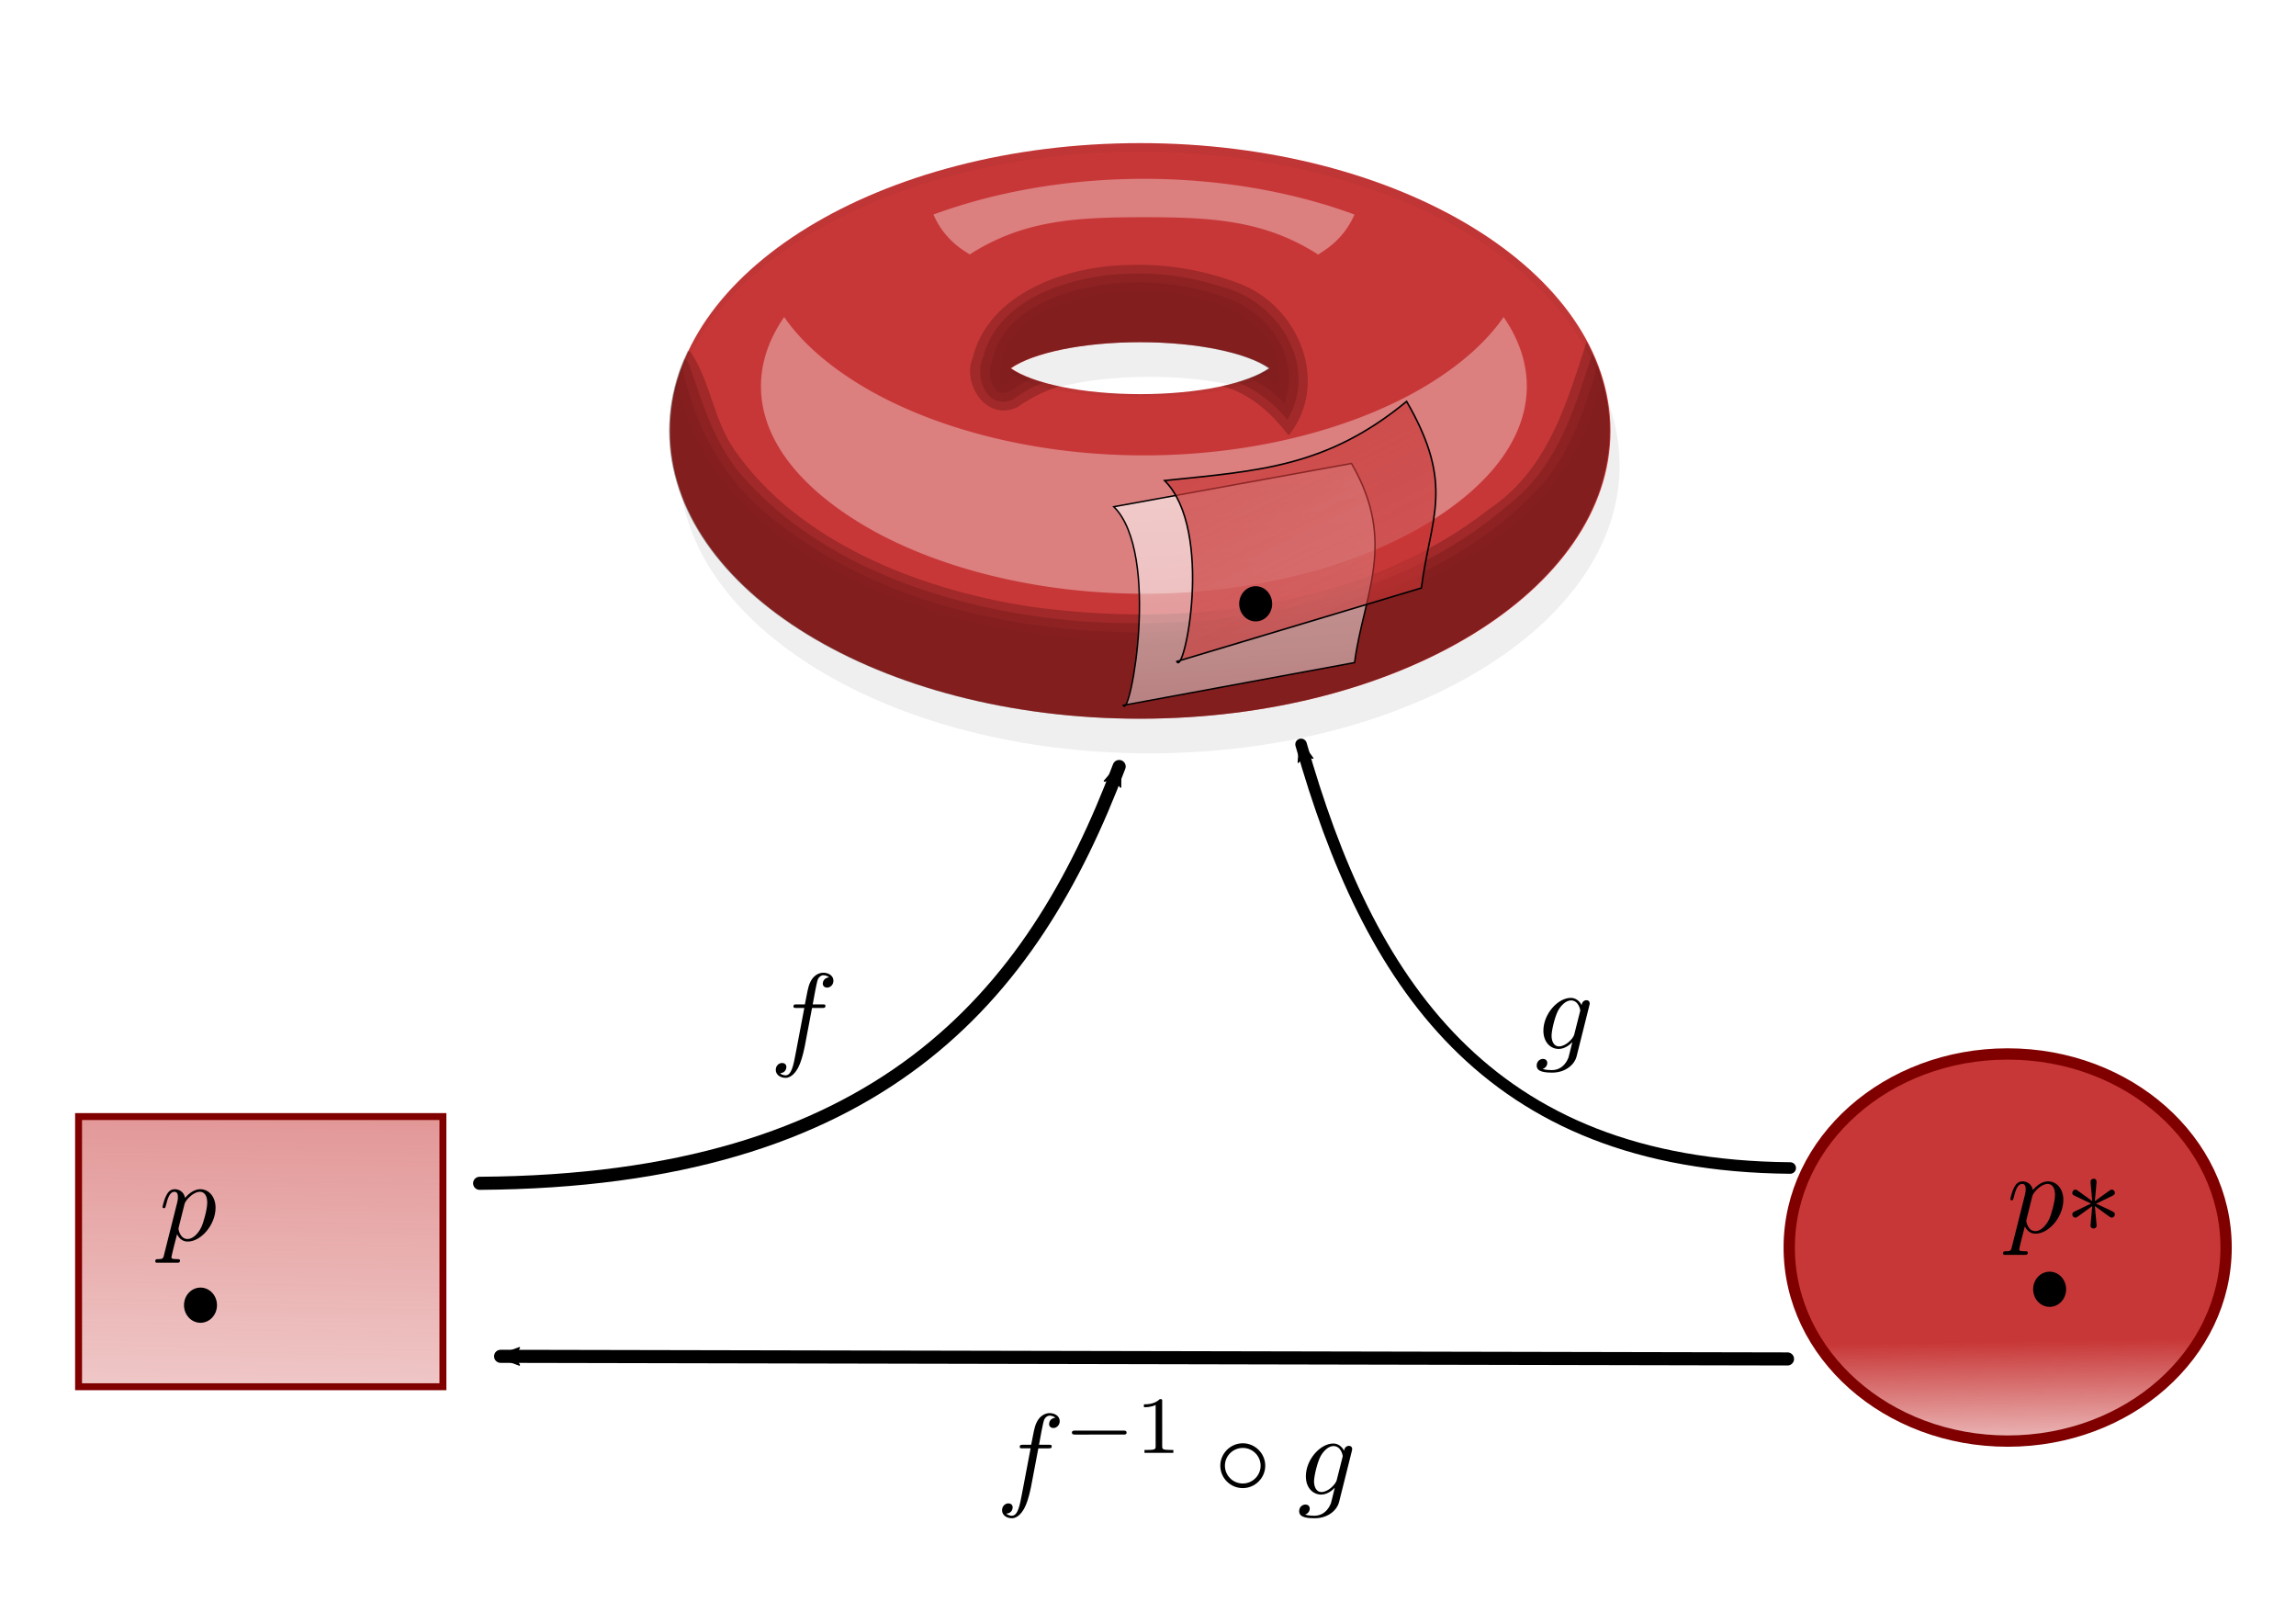 <?xml version="1.0" encoding="UTF-8" standalone="no"?>
<!-- Created with Inkscape (http://www.inkscape.org/) -->

<svg
   xmlns:dc="http://purl.org/dc/elements/1.1/"
   xmlns:cc="http://creativecommons.org/ns#"
   xmlns:rdf="http://www.w3.org/1999/02/22-rdf-syntax-ns#"
   xmlns:svg="http://www.w3.org/2000/svg"
   xmlns="http://www.w3.org/2000/svg"
   xmlns:xlink="http://www.w3.org/1999/xlink"
   xmlns:sodipodi="http://sodipodi.sourceforge.net/DTD/sodipodi-0.dtd"
   xmlns:inkscape="http://www.inkscape.org/namespaces/inkscape"
   width="297mm"
   height="210mm"
   viewBox="0 0 1052.362 744.094"
   id="svg2"
   version="1.1"
   inkscape:version="0.91 r13725"
   sodipodi:docname="toro-5.svg"
   inkscape:export-filename="/home/joaquin/Documents/seminarioCalculus/gfx/toro-5.png"
   inkscape:export-xdpi="90"
   inkscape:export-ydpi="90">
  <sodipodi:namedview
     id="base"
     pagecolor="#ffffff"
     bordercolor="#666666"
     borderopacity="1.0"
     inkscape:pageopacity="0.0"
     inkscape:pageshadow="2"
     inkscape:zoom="0.83242346"
     inkscape:cx="370.18953"
     inkscape:cy="291.35343"
     inkscape:document-units="px"
     inkscape:current-layer="layer1"
     showgrid="false"
     inkscape:window-width="1855"
     inkscape:window-height="1056"
     inkscape:window-x="65"
     inkscape:window-y="24"
     inkscape:window-maximized="1" />
  <defs
     id="defs4">
    <marker
       inkscape:isstock="true"
       style="overflow:visible;"
       id="marker20419"
       refX="0.0"
       refY="0.0"
       orient="auto"
       inkscape:stockid="Arrow2Mend">
      <path
         transform="scale(0.6) rotate(180) translate(0,0)"
         d="M 8.719,4.034 L -2.207,0.016 L 8.719,-4.002 C 6.973,-1.63 6.983,1.616 8.719,4.034 z "
         style="fill-rule:evenodd;stroke-width:0.625;stroke-linejoin:round;stroke:#000000;stroke-opacity:1;fill:#000000;fill-opacity:1"
         id="path20421" />
    </marker>
    <marker
       inkscape:collect="always"
       inkscape:stockid="Arrow2Mend"
       orient="auto"
       refY="0.0"
       refX="0.0"
       id="marker18072"
       style="overflow:visible;"
       inkscape:isstock="true">
      <path
         id="path17829"
         style="fill-rule:evenodd;stroke-width:0.625;stroke-linejoin:round;stroke:#000000;stroke-opacity:1;fill:#000000;fill-opacity:1"
         d="M 8.719,4.034 L -2.207,0.016 L 8.719,-4.002 C 6.973,-1.63 6.983,1.616 8.719,4.034 z "
         transform="scale(0.6) rotate(180) translate(0,0)" />
    </marker>
    <marker
       inkscape:stockid="Arrow1Lend"
       orient="auto"
       refY="0.0"
       refX="0.0"
       id="Arrow1Lend"
       style="overflow:visible;"
       inkscape:isstock="true">
      <path
         id="path17805"
         d="M 0.0,0.0 L 5.0,-5.0 L -12.5,0.0 L 5.0,5.0 L 0.0,0.0 z "
         style="fill-rule:evenodd;stroke:#000000;stroke-width:1pt;stroke-opacity:1;fill:#000000;fill-opacity:1"
         transform="scale(0.8) rotate(180) translate(12.5,0)" />
    </marker>
    <linearGradient
       inkscape:collect="always"
       id="linearGradient17776">
      <stop
         style="stop-color:#c83737;stop-opacity:1;"
         offset="0"
         id="stop17778" />
      <stop
         style="stop-color:#c83737;stop-opacity:0;"
         offset="1"
         id="stop17780" />
    </linearGradient>
    <linearGradient
       inkscape:collect="always"
       id="linearGradient11766">
      <stop
         style="stop-color:#c83737;stop-opacity:1;"
         offset="0"
         id="stop11768" />
      <stop
         style="stop-color:#c83737;stop-opacity:0;"
         offset="1"
         id="stop11770" />
    </linearGradient>
    <marker
       inkscape:stockid="Arrow2Mend"
       orient="auto"
       refY="0.0"
       refX="0.0"
       id="Arrow2Mend"
       style="overflow:visible;"
       inkscape:isstock="true">
      <path
         id="path4459"
         style="fill-rule:evenodd;stroke-width:0.625;stroke-linejoin:round;stroke:#000000;stroke-opacity:1;fill:#000000;fill-opacity:1"
         d="M 8.719,4.034 L -2.207,0.016 L 8.719,-4.002 C 6.973,-1.63 6.983,1.616 8.719,4.034 z "
         transform="scale(0.6) rotate(180) translate(0,0)" />
    </marker>
    <marker
       inkscape:stockid="Arrow2Lend"
       orient="auto"
       refY="0.0"
       refX="0.0"
       id="Arrow2Lend"
       style="overflow:visible;"
       inkscape:isstock="true">
      <path
         id="path4453"
         style="fill-rule:evenodd;stroke-width:0.625;stroke-linejoin:round;stroke:#000000;stroke-opacity:1;fill:#000000;fill-opacity:1"
         d="M 8.719,4.034 L -2.207,0.016 L 8.719,-4.002 C 6.973,-1.63 6.983,1.616 8.719,4.034 z "
         transform="scale(1.1) rotate(180) translate(1,0)" />
    </marker>
    <linearGradient
       inkscape:collect="always"
       id="linearGradient4418">
      <stop
         style="stop-color:#ffffff;stop-opacity:1;"
         offset="0"
         id="stop4420" />
      <stop
         style="stop-color:#ffffff;stop-opacity:0;"
         offset="1"
         id="stop4422" />
    </linearGradient>
    <linearGradient
       inkscape:collect="always"
       id="linearGradient4384">
      <stop
         style="stop-color:#c83737;stop-opacity:1;"
         offset="0"
         id="stop4386" />
      <stop
         style="stop-color:#c83737;stop-opacity:0;"
         offset="1"
         id="stop4388" />
    </linearGradient>
    <clipPath
       clipPathUnits="userSpaceOnUse"
       id="clipPath5183-0">
      <path
         style="display:inline;opacity:0.539;fill:#4e9a06;fill-opacity:1;stroke:none"
         d="m 817.401,1372.065 c -55.228,0 -100,29.773 -100,66.5 -10e-5,36.727 44.772,66.5 100,66.5 55.228,0 100,-29.773 100,-66.5 -10e-5,-36.727 -44.772,-66.5 -100,-66.5 z m 0.031,46 c 12.303,0 22.84,2.499 27.469,6.031 -4.636,3.527 -15.178,5.969 -27.469,5.969 -12.293,0 -22.866,-2.441 -27.5,-5.969 4.628,-3.533 15.195,-6.031 27.5,-6.031 z"
         id="path5185-0"
         inkscape:connector-curvature="0" />
    </clipPath>
    <filter
       style="color-interpolation-filters:sRGB"
       inkscape:collect="always"
       id="filter4846-9-1-5"
       x="-0.143"
       width="1.286"
       y="-0.243"
       height="1.486">
      <feGaussianBlur
         inkscape:collect="always"
         stdDeviation="9.703"
         id="feGaussianBlur4848-2-5-4" />
    </filter>
    <clipPath
       clipPathUnits="userSpaceOnUse"
       id="clipPath4815-4">
      <path
         style="display:inline;opacity:0.539;fill:#4e9a06;fill-opacity:1;stroke:none"
         d="m 1780.739,1060.176 c -55.228,0 -100,29.773 -100,66.5 -10e-5,36.727 44.772,66.5 100,66.5 55.228,0 100,-29.773 100,-66.5 -10e-5,-36.727 -44.772,-66.5 -100,-66.5 z m 0.031,46 c 12.303,0 22.84,2.499 27.469,6.031 -4.636,3.527 -15.178,5.969 -27.469,5.969 -12.293,0 -22.866,-2.441 -27.5,-5.969 4.628,-3.533 15.195,-6.031 27.5,-6.031 z"
         id="path4817-1"
         inkscape:connector-curvature="0" />
    </clipPath>
    <filter
       style="color-interpolation-filters:sRGB"
       inkscape:collect="always"
       id="filter4784-9-2">
      <feGaussianBlur
         inkscape:collect="always"
         stdDeviation="2.006"
         id="feGaussianBlur4786-7-9" />
    </filter>
    <clipPath
       clipPathUnits="userSpaceOnUse"
       id="clipPath4712-8">
      <path
         style="display:inline;opacity:0.539;fill:#4e9a06;fill-opacity:1;stroke:none"
         d="m 1778.814,721.015 c -55.228,0 -100,29.773 -100,66.5 -10e-5,36.727 44.772,66.5 100,66.5 55.228,0 100,-29.773 100,-66.5 -10e-5,-36.727 -44.772,-66.5 -100,-66.5 z m 0.031,46 c 12.303,0 22.84,2.499 27.469,6.031 -4.636,3.527 -15.178,5.969 -27.469,5.969 -12.293,0 -22.866,-2.441 -27.5,-5.969 4.628,-3.533 15.195,-6.031 27.5,-6.031 z"
         id="path4714-8"
         inkscape:connector-curvature="0" />
    </clipPath>
    <filter
       style="color-interpolation-filters:sRGB"
       inkscape:collect="always"
       id="filter4443-6-0-7">
      <feGaussianBlur
         inkscape:collect="always"
         stdDeviation="3.812"
         id="feGaussianBlur4445-1-6-2" />
    </filter>
    <clipPath
       clipPathUnits="userSpaceOnUse"
       id="clipPath4708-0">
      <path
         style="display:inline;opacity:0.539;fill:#4e9a06;fill-opacity:1;stroke:none"
         d="m 1778.814,721.015 c -55.228,0 -100,29.773 -100,66.5 -10e-5,36.727 44.772,66.5 100,66.5 55.228,0 100,-29.773 100,-66.5 -10e-5,-36.727 -44.772,-66.5 -100,-66.5 z m 0.031,46 c 12.303,0 22.84,2.499 27.469,6.031 -4.636,3.527 -15.178,5.969 -27.469,5.969 -12.293,0 -22.866,-2.441 -27.5,-5.969 4.628,-3.533 15.195,-6.031 27.5,-6.031 z"
         id="path4710-8"
         inkscape:connector-curvature="0" />
    </clipPath>
    <filter
       style="color-interpolation-filters:sRGB"
       inkscape:collect="always"
       id="filter4458-5-3-2"
       x="-0.09"
       width="1.181"
       y="-0.179"
       height="1.358">
      <feGaussianBlur
         inkscape:collect="always"
         stdDeviation="7.828"
         id="feGaussianBlur4460-3-9-1" />
    </filter>
    <clipPath
       clipPathUnits="userSpaceOnUse"
       id="clipPath4704-7">
      <path
         style="display:inline;opacity:0.539;fill:#4e9a06;fill-opacity:1;stroke:none"
         d="m 1778.814,721.015 c -55.228,0 -100,29.773 -100,66.5 -10e-5,36.727 44.772,66.5 100,66.5 55.228,0 100,-29.773 100,-66.5 -10e-5,-36.727 -44.772,-66.5 -100,-66.5 z m 0.031,46 c 12.303,0 22.84,2.499 27.469,6.031 -4.636,3.527 -15.178,5.969 -27.469,5.969 -12.293,0 -22.866,-2.441 -27.5,-5.969 4.628,-3.533 15.195,-6.031 27.5,-6.031 z"
         id="path4706-8"
         inkscape:connector-curvature="0" />
    </clipPath>
    <filter
       style="color-interpolation-filters:sRGB"
       inkscape:collect="always"
       id="filter4479-4-4-7"
       x="-0.136"
       width="1.273"
       y="-0.265"
       height="1.53">
      <feGaussianBlur
         inkscape:collect="always"
         stdDeviation="12.042"
         id="feGaussianBlur4481-5-9-0" />
    </filter>
    <clipPath
       clipPathUnits="userSpaceOnUse"
       id="clipPath4700-9">
      <path
         style="display:inline;opacity:0.539;fill:#4e9a06;fill-opacity:1;stroke:none"
         d="m 1778.814,721.015 c -55.228,0 -100,29.773 -100,66.5 -10e-5,36.727 44.772,66.5 100,66.5 55.228,0 100,-29.773 100,-66.5 -10e-5,-36.727 -44.772,-66.5 -100,-66.5 z m 0.031,46 c 12.303,0 22.84,2.499 27.469,6.031 -4.636,3.527 -15.178,5.969 -27.469,5.969 -12.293,0 -22.866,-2.441 -27.5,-5.969 4.628,-3.533 15.195,-6.031 27.5,-6.031 z"
         id="path4702-4"
         inkscape:connector-curvature="0" />
    </clipPath>
    <filter
       style="color-interpolation-filters:sRGB"
       inkscape:collect="always"
       id="filter4597-0-1"
       x="-0.183"
       width="1.366"
       y="-0.349"
       height="1.699">
      <feGaussianBlur
         inkscape:collect="always"
         stdDeviation="16.456"
         id="feGaussianBlur4599-6-8" />
    </filter>
    <clipPath
       clipPathUnits="userSpaceOnUse"
       id="clipPath4696-6">
      <path
         style="display:inline;opacity:0.539;fill:#4e9a06;fill-opacity:1;stroke:none"
         d="m 1778.814,721.015 c -55.228,0 -100,29.773 -100,66.5 -10e-5,36.727 44.772,66.5 100,66.5 55.228,0 100,-29.773 100,-66.5 -10e-5,-36.727 -44.772,-66.5 -100,-66.5 z m 0.031,46 c 12.303,0 22.84,2.499 27.469,6.031 -4.636,3.527 -15.178,5.969 -27.469,5.969 -12.293,0 -22.866,-2.441 -27.5,-5.969 4.628,-3.533 15.195,-6.031 27.5,-6.031 z"
         id="path4698-7"
         inkscape:connector-curvature="0" />
    </clipPath>
    <filter
       style="color-interpolation-filters:sRGB"
       inkscape:collect="always"
       id="filter4609-7-9">
      <feGaussianBlur
         inkscape:collect="always"
         stdDeviation="0.742"
         id="feGaussianBlur4611-5-7" />
    </filter>
    <filter
       style="color-interpolation-filters:sRGB"
       inkscape:collect="always"
       id="filter4881-9">
      <feGaussianBlur
         inkscape:collect="always"
         stdDeviation="2.498"
         id="feGaussianBlur4883-0" />
    </filter>
    <linearGradient
       inkscape:collect="always"
       xlink:href="#linearGradient4384"
       id="linearGradient4390"
       x1="144.452"
       y1="433.139"
       x2="135.36"
       y2="958.418"
       gradientUnits="userSpaceOnUse"
       gradientTransform="translate(-8.111,133.842)" />
    <linearGradient
       gradientTransform="translate(-217.437,-145.656)"
       inkscape:collect="always"
       xlink:href="#linearGradient4418"
       id="linearGradient4424"
       x1="773.777"
       y1="393.743"
       x2="811.152"
       y2="1077.616"
       gradientUnits="userSpaceOnUse" />
    <linearGradient
       inkscape:collect="always"
       xlink:href="#linearGradient11766"
       id="linearGradient11772"
       x1="473.317"
       y1="323.166"
       x2="806.08"
       y2="1005.511"
       gradientUnits="userSpaceOnUse" />
    <marker
       inkscape:stockid="Arrow2Mend"
       orient="auto"
       refY="0"
       refX="0"
       id="Arrow2Mend-2"
       style="overflow:visible"
       inkscape:isstock="true">
      <path
         inkscape:connector-curvature="0"
         id="path4459-7"
         style="fill:#000000;fill-opacity:1;fill-rule:evenodd;stroke:#000000;stroke-width:0.625;stroke-linejoin:round;stroke-opacity:1"
         d="M 8.719,4.034 -2.207,0.016 8.719,-4.002 c -1.745,2.372 -1.735,5.617 -6e-7,8.035 z"
         transform="scale(-0.6,-0.6)" />
    </marker>
    <linearGradient
       inkscape:collect="always"
       xlink:href="#linearGradient17776"
       id="linearGradient17782"
       x1="879.36"
       y1="915.413"
       x2="880.561"
       y2="997.102"
       gradientUnits="userSpaceOnUse"
       gradientTransform="matrix(0.864,0,0,0.864,139.492,132.45)" />
    <marker
       inkscape:stockid="Arrow2Mend"
       orient="auto"
       refY="0"
       refX="0"
       id="marker18072-9"
       style="overflow:visible"
       inkscape:isstock="true">
      <path
         inkscape:connector-curvature="0"
         id="path17829-3"
         style="fill:#000000;fill-opacity:1;fill-rule:evenodd;stroke:#000000;stroke-width:0.625;stroke-linejoin:round;stroke-opacity:1"
         d="M 8.719,4.034 -2.207,0.016 8.719,-4.002 c -1.745,2.372 -1.735,5.617 -6e-7,8.035 z"
         transform="scale(-0.6,-0.6)" />
    </marker>
  </defs>
  <g
     inkscape:label="Layer 1"
     inkscape:groupmode="layer"
     id="layer1"
     transform="translate(0,-308.268)">
    <ellipse
       style="fill:url(#linearGradient17782);fill-opacity:1;stroke:#800000;stroke-width:5.182;stroke-linecap:round;stroke-miterlimit:4;stroke-dasharray:none;stroke-dashoffset:0;stroke-opacity:1"
       id="path11801"
       cx="920.205"
       cy="879.974"
       rx="100.118"
       ry="88.706" />
    <g
       id="g4353"
       transform="matrix(0.821,0,0,1.06,215.103,-246.971)">
      <path
         transform="matrix(2.625,0,0,1.871,-956.752,-427.415)"
         inkscape:connector-curvature="0"
         id="path3825-9-4-4-38-2"
         d="m 509.117,549.476 c -55.228,0 -100,29.773 -100,66.5 -10e-5,36.727 44.772,66.5 100,66.5 55.228,0 100,-29.773 100,-66.5 -1e-4,-36.727 -44.772,-66.5 -100,-66.5 z m 0.031,46 c 12.303,0 22.84,2.499 27.469,6.031 -4.636,3.527 -15.178,5.969 -27.469,5.969 -12.293,0 -22.866,-2.441 -27.5,-5.969 4.628,-3.533 15.195,-6.031 27.5,-6.031 z"
         style="display:inline;opacity:0.25;fill:#000000;fill-opacity:1;stroke:none;filter:url(#filter4881-9)" />
      <g
         id="g4342">
        <path
           style="display:inline;fill:#c83737;fill-opacity:1;stroke:none"
           d="m 374.567,585.684 c -144.99,0 -262.527,55.705 -262.527,124.421 -2.7e-4,68.716 117.537,124.421 262.527,124.421 144.989,0 262.527,-55.705 262.527,-124.421 -2.7e-4,-68.716 -117.538,-124.421 -262.527,-124.421 z m 0.081,86.066 c 32.299,0 59.961,4.675 72.113,11.284 -12.17,6.598 -39.846,11.168 -72.113,11.168 -32.273,0 -60.028,-4.567 -72.195,-11.168 12.148,-6.611 39.891,-11.284 72.195,-11.284 z"
           id="path3825-9-4-4-1"
           inkscape:connector-curvature="0" />
        <g
           transform="matrix(2.625,0,0,1.871,-4295.3,-763.332)"
           style="display:inline;fill:#2b0000"
           id="g4716-5">
          <path
             clip-path="url(#clipPath4712-8)"
             inkscape:connector-curvature="0"
             id="path4009-6-0-2-2-3-0-6-9-9-8-8-8"
             d="m 1775.894,755.231 c -10.125,0.72 -23.059,4.395 -26.281,15.312 -0.334,2.5 -1.485,9.272 2.075,4.768 10.313,-7.03 23.8,-6.569 35.8,-5.861 7.359,0.855 15.332,2.264 20.813,7.719 1.901,-9.53 -6.122,-17.138 -14.563,-19.594 -5.667,-1.982 -11.803,-2.678 -17.844,-2.344 z m 100.25,23.906 c -4.927,25.213 -28.622,41.387 -51.5,49.406 -37.854,12.639 -82.305,9.831 -116.156,-12.125 -13.7,-9.044 -24.635,-22.816 -27.687,-39.191 -1.456,-8.144 -3.284,1.694 -3.688,5.066 -2.869,23.351 13.411,44.301 32.504,55.561 34.842,20.884 79.502,23.234 117.558,10.001 23.4,-8.42 46.893,-25.088 52.625,-50.656 1.605,-7.943 1.556,-16.483 -1.688,-24.031 -0.656,1.99 -1.312,3.979 -1.969,5.969 z"
             style="display:inline;opacity:0.2;fill:#2b0000;fill-opacity:1;stroke:none;filter:url(#filter4443-6-0-7)" />
          <path
             clip-path="url(#clipPath4708-0)"
             inkscape:connector-curvature="0"
             id="path4009-6-0-2-2-3-0-6-9-6-9-4-0"
             d="m 1775.769,753.231 c -11.358,0.618 -25.939,5.522 -28.312,18.188 -1.234,2.901 0.022,9.477 4.25,6.719 10.707,-8.871 26.312,-7.361 39.299,-6.211 7.051,0.814 13.948,3.686 18.607,9.242 3.848,-10.299 -3.11,-21.199 -12.844,-24.656 -6.669,-2.597 -13.84,-3.715 -21,-3.281 z m 100.438,19.312 c -2.964,10.681 -6.086,21.67 -14.031,29.875 -20.025,22.073 -51.139,30.596 -80.156,31.594 -29.959,0.544 -61.505,-7.471 -83.603,-28.436 -9.049,-8.614 -14.172,-20.181 -16.616,-32.001 -2.481,-3.945 -6.12,0.974 -5.875,3.969 -5.327,22.658 8.355,45.05 26.309,57.869 40.089,27.572 95.457,29.565 138.91,8.599 21.1,-10.315 40.369,-29.645 41.625,-54.281 0.646,-7.828 -1.61,-15.411 -4.812,-22.469 -0.583,1.76 -1.167,3.521 -1.75,5.281 z"
             style="display:inline;opacity:0.3;fill:#2b0000;fill-opacity:1;stroke:none;filter:url(#filter4458-5-3-2)" />
          <path
             clip-path="url(#clipPath4704-7)"
             inkscape:connector-curvature="0"
             id="path4009-6-0-2-2-3-0-6-9-65-8-7-7"
             d="m 1777.081,751.169 c -12.653,0.219 -28.343,5.713 -31.469,19.219 -1.93,4.169 0.336,12.202 6.125,10 11.985,-9.65 28.555,-7.781 42.813,-5.812 6.358,1.303 11.892,5.173 15.719,10.375 6.738,-11.923 -1.441,-27.379 -14.094,-30.812 -6.111,-2.141 -12.602,-3.22 -19.094,-2.969 z m 98.969,15.469 c -4.216,13.653 -7.471,28.722 -19.156,38.312 -23.443,21.925 -57.505,28.605 -88.875,26.688 -27.508,-2.117 -56.575,-12.131 -74.094,-34.25 -5.798,-7.541 -8.169,-16.974 -11,-25.656 -3.712,-4.366 -9.409,1.135 -9,5.594 -5.555,24.456 9.902,48.814 29.971,61.595 43.671,28.138 103.802,28.099 148.06,1.28 19.289,-12.126 35.023,-33.692 32.673,-57.494 -0.847,-7.417 -3.826,-14.28 -6.954,-21.006 -0.542,1.646 -1.083,3.292 -1.625,4.938 z"
             style="display:inline;opacity:0.4;fill:#2b0000;fill-opacity:1;stroke:none;filter:url(#filter4479-4-4-7)" />
          <path
             clip-path="url(#clipPath4700-9)"
             inkscape:connector-curvature="0"
             id="path4009-6-0-2-2-3-0-6-9-4-7-1-6"
             d="m 1777.019,749.169 c -13.793,0.051 -30.371,6.664 -33.656,21.469 -2.307,5.735 2.771,14.95 9.594,11.344 12.377,-9.651 29.566,-7.446 43.875,-4.719 5.887,1.915 10.262,6.375 13.719,11.312 8.691,-11.649 2.651,-29.382 -10.125,-34.969 -7.365,-3.108 -15.374,-4.73 -23.406,-4.438 z m 98.75,11.906 c -5.196,15.663 -8.209,33.894 -22.406,44.375 -26.733,22.772 -64.257,27.758 -98,22.625 -24.044,-4.063 -49.223,-15.151 -62.656,-36.156 -4.435,-6.898 -5.084,-15.705 -9.25,-22.5 -5.662,-4.175 -12.298,2.889 -11.75,8.688 -5.097,26.153 12.066,51.695 34.077,64.356 45.92,27.732 108.578,26.181 152.704,-4.325 18.369,-13.504 32.226,-36.595 27.406,-60.062 -1.698,-7.7 -5.295,-14.706 -8.531,-21.844 -0.531,1.615 -1.062,3.229 -1.594,4.844 z"
             style="display:inline;opacity:0.5;fill:#2b0000;fill-opacity:1;stroke:none;filter:url(#filter4597-0-1)" />
          <path
             clip-path="url(#clipPath4696-6)"
             d="m 1679.532,779.516 c -0.472,2.621 -0.719,5.294 -0.719,8 0,36.727 44.772,66.5 100,66.5 55.228,0 100,-29.773 100,-66.5 0,-2.706 -0.215,-5.379 -0.688,-8 -5.939,32.957 -48.153,58.5 -99.312,58.5 -51.159,0 -93.342,-25.543 -99.281,-58.5 z m 99.266,-22.359 c -15.179,0 -27.469,7.101 -27.469,15.844 0,0.01 0,0.021 0,0.031 4.628,-3.533 15.195,-6.031 27.5,-6.031 12.303,0 22.84,2.499 27.469,6.031 0,-0.011 0,-0.021 0,-0.031 0,-8.743 -12.321,-15.844 -27.5,-15.844 z"
             style="display:inline;opacity:0.04;fill:#2b0000;fill-opacity:1;stroke:none;filter:url(#filter4609-7-9)"
             id="path4009-6-0-2-2-3-0-6-9-5-6-1"
             inkscape:connector-curvature="0" />
        </g>
        <path
           transform="matrix(2.625,0,0,1.871,-4300.355,-1397.898)"
           inkscape:connector-curvature="0"
           id="path3823-2-9-4-8-0-3-0-4"
           style="display:inline;opacity:0.2;fill:#000000;fill-opacity:1;stroke:none;filter:url(#filter4784-9-2)"
           d="m 1808.223,1112.207 c -4.636,3.527 -15.178,5.969 -27.469,5.969 -12.293,0 -22.866,-2.441 -27.5,-5.969 0.069,3.647 12.332,6.594 27.469,6.594 15.138,0 27.433,-2.947 27.5,-6.594 z m -27.484,-52.032 c -55.228,0 -100,29.773 -100,66.5 0,0.334 0.024,0.667 0.031,1 0.819,-36.257 45.252,-65.5 99.969,-65.5 54.717,0 99.15,29.243 99.969,65.5 0.01,-0.333 0.031,-0.666 0.031,-1 0,-36.727 -44.772,-66.5 -100,-66.5 z"
           clip-path="url(#clipPath4815-4)" />
        <path
           transform="matrix(2.625,0,0,1.871,-1771.332,-1981.443)"
           style="display:inline;opacity:0.6;fill:#ffffff;fill-opacity:1;stroke:none;filter:url(#filter4846-9-1-5)"
           d="m 818.261,1380.311 c -16.623,0 -32.04,3.165 -44.75,8.25 a 18.575,18.575 0 0 0 6.031,8.031 c 0.561,0.427 1.128,0.797 1.688,1.188 11.515,-8.034 22.953,-8.594 37.062,-8.594 14.121,0 25.535,0.595 37.031,8.625 0.563,-0.392 1.123,-0.79 1.688,-1.219 a 18.575,18.575 0 0 0 6.031,-8.031 c -12.715,-5.092 -28.146,-8.25 -44.781,-8.25 z m -76.5,31.938 c -3.346,5.268 -4.938,10.665 -4.938,16 -3e-5,10.816 6.531,21.94 21,31.562 14.469,9.622 36.161,16.375 60.438,16.375 24.277,0 45.968,-6.753 60.438,-16.375 14.469,-9.622 21,-20.746 21,-31.562 -10e-6,-5.335 -1.591,-10.732 -4.938,-16 -3.438,5.42 -8.719,10.711 -16.062,15.594 -14.469,9.622 -36.161,16.375 -60.438,16.375 -24.277,0 -45.968,-6.753 -60.438,-16.375 -7.343,-4.883 -12.625,-10.174 -16.062,-15.594 z"
           id="path4821-0-4-3-4"
           inkscape:connector-curvature="0"
           clip-path="url(#clipPath5183-0)" />
      </g>
    </g>
    <rect
       style="fill:url(#linearGradient4390);fill-opacity:1;stroke:#800000;stroke-width:3.173;stroke-linecap:round;stroke-miterlimit:4;stroke-dasharray:none;stroke-dashoffset:0;stroke-opacity:1"
       id="rect4366"
       width="167.001"
       height="123.809"
       x="36.01"
       y="819.959" />
    <path
       style="fill:url(#linearGradient4424);fill-opacity:1;fill-rule:evenodd;stroke:#000000;stroke-width:0.666px;stroke-linecap:butt;stroke-linejoin:miter;stroke-opacity:1"
       d="m 510.517,540.483 c 21.601,21.481 7.434,97.881 4.337,90.999 l 106.017,-19.57 c 3.891,-30.462 19.765,-54.935 -1.427,-91.256 z"
       id="path4416"
       inkscape:connector-curvature="0"
       sodipodi:nodetypes="ccccc" />
    <path
       style="fill:url(#linearGradient11772);fill-opacity:1;fill-rule:evenodd;stroke:#000000;stroke-width:0.707px;stroke-linecap:butt;stroke-linejoin:miter;stroke-opacity:1"
       d="m 533.795,528.494 c 22.84,22.897 8.877,90.235 5.602,82.899 l 112.096,-33.676 c 4.114,-32.47 15.632,-46.784 -6.776,-85.499 -36.754,30.26 -67.899,31.798 -110.922,36.276 z"
       id="path4416-5"
       inkscape:connector-curvature="0"
       sodipodi:nodetypes="ccccc" />
    <ellipse
       ry="8.066"
       rx="7.561"
       cy="584.972"
       cx="575.532"
       style="fill:#000000;stroke:none"
       id="path5480" />
    <ellipse
       ry="8.066"
       rx="7.561"
       cy="906.392"
       cx="91.894"
       style="fill:#000000;stroke:none"
       id="path5480-4" />
    <g
       id="g8072"
       transform="translate(-225.847,518.967)">
      <g
         word-spacing="normal"
         letter-spacing="normal"
         font-size-adjust="none"
         font-stretch="normal"
         font-weight="normal"
         font-variant="normal"
         font-style="normal"
         stroke-miterlimit="10.433"
         xml:space="preserve"
         transform="matrix(1.063,0,0,-1.063,-186.024,789.272)"
         id="content"
         style="font-style:normal;font-variant:normal;font-weight:normal;font-stretch:normal;letter-spacing:normal;word-spacing:normal;text-anchor:start;fill:none;fill-opacity:1;fill-rule:evenodd;stroke:#000000;stroke-linecap:butt;stroke-linejoin:miter;stroke-miterlimit:10.433;stroke-dasharray:none;stroke-dashoffset:0;stroke-opacity:1"><path
           id="path8075"
           d="m 458.24,399.92 -0.03,-0.15 -0.04,-0.15 -0.03,-0.14 -0.04,-0.13 -0.03,-0.13 -0.04,-0.11 -0.03,-0.12 -0.04,-0.1 -0.04,-0.1 -0.04,-0.09 -0.04,-0.09 -0.05,-0.08 -0.05,-0.07 -0.05,-0.07 -0.06,-0.07 -0.06,-0.05 -0.07,-0.06 -0.07,-0.05 -0.08,-0.04 -0.09,-0.04 -0.09,-0.04 -0.1,-0.03 -0.11,-0.03 -0.12,-0.02 -0.13,-0.02 -0.13,-0.02 -0.07,0 -0.08,-0.01 -0.07,-0.01 -0.08,0 -0.08,-0.01 -0.09,0 -0.08,0 -0.09,-0.01 -0.09,0 -0.1,0 -0.1,0 -0.1,0 c -0.6,0 -1.14,0 -1.14,-0.95 0,-0.39 0.25,-0.59 0.64,-0.59 l 9.12,0 c 0.25,0 0.9,0 0.9,0.99 0,0.55 -0.5,0.55 -1.2,0.55 -2.49,0 -2.49,0.35 -2.49,0.8 0,0.59 2.09,8.71 2.44,9.96 0.65,-1.44 2.04,-3.19 4.58,-3.19 l -0.04,1.1 c -3.29,0 -3.94,4.13 -3.94,4.43 0,0.1 0,0.2 0.15,0.8 l 2.44,9.76 c 0.35,1.35 1.69,2.74 2.59,3.49 1.74,1.54 3.19,1.89 4.03,1.89 1.99,0 3.19,-1.74 3.19,-4.68 0,-2.94 -1.64,-8.67 -2.54,-10.56 -1.69,-3.49 -4.08,-5.13 -5.92,-5.13 l 0.04,-1.1 c 5.78,0 12.01,7.28 12.01,14.6 0,4.68 -2.84,7.97 -6.62,7.97 -2.5,0 -4.89,-1.8 -6.53,-3.74 -0.5,2.69 -2.64,3.74 -4.49,3.74 -2.29,0 -3.23,-1.95 -3.68,-2.84 -0.9,-1.7 -1.55,-4.68 -1.55,-4.83 0,-0.5 0.5,-0.5 0.6,-0.5 0.5,0 0.55,0.05 0.85,1.14 0.85,3.54 1.84,5.93 3.63,5.93 0.85,0 1.55,-0.4 1.55,-2.29 0,-1.15 -0.15,-1.69 -0.35,-2.54 z"
           inkscape:connector-curvature="0"
           style="fill:#000000;stroke-width:0" /></g>    </g>
    <ellipse
       ry="8.066"
       rx="7.561"
       cy="899.097"
       cx="939.44"
       style="fill:#000000;stroke:none"
       id="path5480-4-1" />
    <path
       style="fill:none;fill-rule:evenodd;stroke:#000000;stroke-width:6;stroke-linecap:round;stroke-linejoin:miter;stroke-miterlimit:4;stroke-dasharray:none;stroke-opacity:1;marker-end:url(#marker18072)"
       d="M 219.84,850.542 C 402.821,849.407 472.994,765.546 512.96,659.533"
       id="path17784"
       inkscape:connector-curvature="0"
       sodipodi:nodetypes="cc" />
    <path
       style="fill:none;fill-rule:evenodd;stroke:#000000;stroke-width:5.29;stroke-linecap:round;stroke-linejoin:miter;stroke-miterlimit:4;stroke-dasharray:none;stroke-opacity:1;marker-end:url(#marker18072-9)"
       d="M 820.536,843.527 C 680.578,842.373 626.904,757.141 596.335,649.394"
       id="path17784-6"
       inkscape:connector-curvature="0"
       sodipodi:nodetypes="cc" />
    <g
       transform="translate(54.059,433.674)"
       id="g19915">
      <g
         style="font-style:normal;font-variant:normal;font-weight:normal;font-stretch:normal;letter-spacing:normal;word-spacing:normal;text-anchor:start;fill:none;fill-opacity:1;fill-rule:evenodd;stroke:#000000;stroke-linecap:butt;stroke-linejoin:miter;stroke-miterlimit:10.433;stroke-dasharray:none;stroke-dashoffset:0;stroke-opacity:1"
         id="g19917"
         transform="matrix(1.063,0,0,-1.063,-186.024,789.272)"
         xml:space="preserve"
         stroke-miterlimit="10.433"
         font-style="normal"
         font-variant="normal"
         font-weight="normal"
         font-stretch="normal"
         font-size-adjust="none"
         letter-spacing="normal"
         word-spacing="normal"><path
           style="fill:#000000;stroke-width:0"
           inkscape:connector-curvature="0"
           d="m 474.28,425.93 4.29,0 c 0.99,0 1.49,0 1.49,0.99 0,0.55 -0.5,0.55 -1.35,0.55 l -4.13,0 1.04,5.68 c 0.2,1.05 0.9,4.58 1.2,5.18 0.45,0.94 1.3,1.69 2.34,1.69 0.2,0 1.5,0 2.45,-0.9 -2.2,-0.19 -2.7,-1.94 -2.7,-2.68 0,-1.15 0.9,-1.75 1.85,-1.75 1.29,0 2.74,1.1 2.74,2.99 0,2.29 -2.29,3.44 -4.34,3.44 -1.69,0 -4.83,-0.9 -6.32,-5.83 -0.3,-1.05 -0.45,-1.54 -1.65,-7.82 l -3.43,0 c -0.95,0 -1.5,0 -1.5,-0.95 0,-0.59 0.45,-0.59 1.4,-0.59 l 3.29,0 -3.74,-19.68 c -0.9,-4.83 -1.75,-9.37 -4.33,-9.37 -0.2,0 -1.45,0 -2.4,0.9 2.29,0.15 2.74,1.94 2.74,2.69 0,1.15 -0.89,1.74 -1.84,1.74 -1.29,0 -2.74,-1.09 -2.74,-2.98 0,-2.25 2.19,-3.44 4.24,-3.44 2.73,0 4.73,2.94 5.62,4.83 1.6,3.14 2.74,9.17 2.79,9.51 z"
           id="path19919" /></g>    </g>
    <g
       id="g20099"
       transform="translate(404.842,431.271)">
      <g
         word-spacing="normal"
         letter-spacing="normal"
         font-size-adjust="none"
         font-stretch="normal"
         font-weight="normal"
         font-variant="normal"
         font-style="normal"
         stroke-miterlimit="10.433"
         xml:space="preserve"
         transform="matrix(1.063,0,0,-1.063,-186.024,789.272)"
         id="g20101"
         style="font-style:normal;font-variant:normal;font-weight:normal;font-stretch:normal;letter-spacing:normal;word-spacing:normal;text-anchor:start;fill:none;fill-opacity:1;fill-rule:evenodd;stroke:#000000;stroke-linecap:butt;stroke-linejoin:miter;stroke-miterlimit:10.433;stroke-dasharray:none;stroke-dashoffset:0;stroke-opacity:1"><path
           id="path20103"
           d="m 479.46,424.78 0.01,0.06 0.01,0.05 0.01,0.05 0.02,0.06 0.02,0.1 0.01,0.06 0.02,0.05 0.01,0.05 0.01,0.06 0.01,0.05 0.01,0.06 0,0.06 0.01,0.06 0,0.03 0,0.03 0,0.03 0,0.04 c 0,0.84 -0.59,1.34 -1.44,1.34 -0.5,0 -1.85,-0.35 -2.05,-2.14 -0.89,1.84 -2.64,3.14 -4.63,3.14 l 0.05,-1.1 c 3.29,0 3.99,-4.03 3.99,-4.28 0,-0.25 -0.1,-0.55 -0.15,-0.75 l -2.4,-9.51 c -0.29,-1.3 -1.44,-2.54 -2.53,-3.49 -1.05,-0.9 -2.59,-1.79 -4.04,-1.79 -2.49,0 -3.24,2.59 -3.24,4.58 0,2.39 1.45,8.27 2.79,10.81 1.35,2.44 3.49,4.43 5.58,4.43 l -0.05,1.1 c -5.68,0 -11.85,-6.98 -11.85,-14.15 0,-4.93 3.04,-7.87 6.62,-7.87 2.94,0 5.28,2.34 5.78,2.89 l 0.05,-0.05 c -1.05,-4.43 -1.64,-6.48 -1.64,-6.57 -0.2,-0.45 -1.9,-5.39 -7.18,-5.39 -0.94,0 -2.59,0.05 -3.98,0.5 1.49,0.45 2.04,1.74 2.04,2.59 0,0.8 -0.55,1.74 -1.89,1.74 -1.1,0 -2.69,-0.89 -2.69,-2.88 0,-2.04 1.84,-3.04 6.62,-3.04 6.23,0 9.81,3.88 10.56,6.87 z"
           inkscape:connector-curvature="0"
           style="fill:#000000;stroke-width:0" /></g>    </g>
    <g
       transform="translate(621.078,515.363)"
       id="g20289">
      <g
         style="font-style:normal;font-variant:normal;font-weight:normal;font-stretch:normal;letter-spacing:normal;word-spacing:normal;text-anchor:start;fill:none;fill-opacity:1;fill-rule:evenodd;stroke:#000000;stroke-linecap:butt;stroke-linejoin:miter;stroke-miterlimit:10.433;stroke-dasharray:none;stroke-dashoffset:0;stroke-opacity:1"
         id="g20291"
         transform="matrix(1.063,0,0,-1.063,-186.024,789.272)"
         xml:space="preserve"
         stroke-miterlimit="10.433"
         font-style="normal"
         font-variant="normal"
         font-weight="normal"
         font-stretch="normal"
         font-size-adjust="none"
         letter-spacing="normal"
         word-spacing="normal"><path
           style="fill:#000000;stroke-width:0"
           inkscape:connector-curvature="0"
           d="m 458.24,399.92 -0.03,-0.15 -0.04,-0.15 -0.03,-0.14 -0.04,-0.13 -0.03,-0.13 -0.04,-0.11 -0.03,-0.12 -0.04,-0.1 -0.04,-0.1 -0.04,-0.09 -0.04,-0.09 -0.05,-0.08 -0.05,-0.07 -0.05,-0.07 -0.06,-0.07 -0.06,-0.05 -0.07,-0.06 -0.07,-0.05 -0.08,-0.04 -0.09,-0.04 -0.09,-0.04 -0.1,-0.03 -0.11,-0.03 -0.12,-0.02 -0.13,-0.02 -0.13,-0.02 -0.07,0 -0.08,-0.01 -0.07,-0.01 -0.08,0 -0.08,-0.01 -0.09,0 -0.08,0 -0.09,-0.01 -0.09,0 -0.1,0 -0.1,0 -0.1,0 c -0.6,0 -1.14,0 -1.14,-0.95 0,-0.39 0.25,-0.59 0.64,-0.59 l 9.12,0 c 0.25,0 0.9,0 0.9,0.99 0,0.55 -0.5,0.55 -1.2,0.55 -2.49,0 -2.49,0.35 -2.49,0.8 0,0.59 2.09,8.71 2.44,9.96 0.65,-1.44 2.04,-3.19 4.58,-3.19 l -0.04,1.1 c -3.29,0 -3.94,4.13 -3.94,4.43 0,0.1 0,0.2 0.15,0.8 l 2.44,9.76 c 0.35,1.35 1.69,2.74 2.59,3.49 1.74,1.54 3.19,1.89 4.03,1.89 1.99,0 3.19,-1.74 3.19,-4.68 0,-2.94 -1.64,-8.67 -2.54,-10.56 -1.69,-3.49 -4.08,-5.13 -5.92,-5.13 l 0.04,-1.1 c 5.78,0 12.01,7.28 12.01,14.6 0,4.68 -2.84,7.97 -6.62,7.97 -2.5,0 -4.89,-1.8 -6.53,-3.74 -0.5,2.69 -2.64,3.74 -4.49,3.74 -2.29,0 -3.23,-1.95 -3.68,-2.84 -0.9,-1.7 -1.55,-4.68 -1.55,-4.83 0,-0.5 0.5,-0.5 0.6,-0.5 0.5,0 0.55,0.05 0.85,1.14 0.85,3.54 1.84,5.93 3.63,5.93 0.85,0 1.55,-0.4 1.55,-2.29 0,-1.15 -0.15,-1.69 -0.35,-2.54 z"
           id="path20293" /><path
           style="fill:#000000;stroke-width:0"
           inkscape:connector-curvature="0"
           d="m 494.7,427.27 0,0.07 0.01,0.07 0,0.07 0,0.07 0,0.08 0,0.07 0,0.08 0,0.08 -0.01,0.08 -0.01,0.08 -0.01,0.08 -0.01,0.08 -0.02,0.07 -0.02,0.08 -0.02,0.08 -0.03,0.07 -0.03,0.07 -0.04,0.07 -0.03,0.07 -0.05,0.06 -0.05,0.06 -0.05,0.06 -0.03,0.02 -0.03,0.03 -0.03,0.02 -0.04,0.03 -0.03,0.02 -0.04,0.02 -0.04,0.02 -0.04,0.02 -0.04,0.02 -0.04,0.01 -0.04,0.02 -0.05,0.01 -0.05,0.01 -0.05,0.01 -0.05,0.01 -0.05,0.01 -0.05,0.01 -0.06,0 -0.06,0 -0.06,0 c -0.79,0 -1.44,-0.64 -1.29,-1.29 l 0,-0.65 0.7,-7.72 -6.38,4.63 c -0.45,0.25 -0.55,0.35 -0.9,0.35 -0.69,0 -1.34,-0.69 -1.34,-1.39 0,-0.8 0.49,-1 0.99,-1.25 l 7.08,-3.39 -6.88,-3.33 c -0.79,-0.4 -1.19,-0.6 -1.19,-1.35 0,-0.75 0.65,-1.39 1.34,-1.39 0.35,0 0.45,0 1.7,0.94 l 5.58,4.04 -0.75,-8.37 c 0,-1.05 0.89,-1.29 1.29,-1.29 0.6,0 1.35,0.34 1.35,1.29 l -0.75,8.37 6.38,-4.63 c 0.44,-0.25 0.55,-0.35 0.89,-0.35 0.7,0 1.35,0.69 1.35,1.39 0,0.75 -0.45,1 -1.05,1.3 -2.98,1.49 -3.09,1.49 -7.02,3.33 l 6.87,3.34 c 0.8,0.4 1.2,0.6 1.2,1.35 0,0.74 -0.65,1.39 -1.35,1.39 -0.34,0 -0.45,0 -1.69,-0.94 L 494,419.5 Z"
           id="path20295" /></g>    </g>
    <path
       inkscape:connector-curvature="0"
       id="path20411"
       d="M 819.295,931.03 229.451,929.828"
       style="fill:none;fill-rule:evenodd;stroke:#000000;stroke-width:6;stroke-linecap:round;stroke-linejoin:miter;stroke-opacity:1;stroke-miterlimit:4;stroke-dasharray:none;marker-end:url(#marker20419)" />
    <g
       id="g20555"
       transform="translate(157.781,635.494)">
      <g
         word-spacing="normal"
         letter-spacing="normal"
         font-size-adjust="none"
         font-stretch="normal"
         font-weight="normal"
         font-variant="normal"
         font-style="normal"
         stroke-miterlimit="10.433"
         xml:space="preserve"
         transform="matrix(1.063,0,0,-1.063,-186.024,789.272)"
         id="g20557"
         style="font-style:normal;font-variant:normal;font-weight:normal;font-stretch:normal;letter-spacing:normal;word-spacing:normal;text-anchor:start;fill:none;fill-opacity:1;fill-rule:evenodd;stroke:#000000;stroke-linecap:butt;stroke-linejoin:miter;stroke-miterlimit:10.433;stroke-dasharray:none;stroke-dashoffset:0;stroke-opacity:1"><path
           id="path20559"
           d="m 474.28,425.93 4.29,0 c 0.99,0 1.49,0 1.49,0.99 0,0.55 -0.5,0.55 -1.35,0.55 l -4.13,0 1.04,5.68 c 0.2,1.05 0.9,4.58 1.2,5.18 0.45,0.94 1.3,1.69 2.34,1.69 0.2,0 1.5,0 2.45,-0.9 -2.2,-0.19 -2.7,-1.94 -2.7,-2.68 0,-1.15 0.9,-1.75 1.85,-1.75 1.29,0 2.74,1.1 2.74,2.99 0,2.29 -2.29,3.44 -4.34,3.44 -1.69,0 -4.83,-0.9 -6.32,-5.83 -0.3,-1.05 -0.45,-1.54 -1.65,-7.82 l -3.43,0 c -0.95,0 -1.5,0 -1.5,-0.95 0,-0.59 0.45,-0.59 1.4,-0.59 l 3.29,0 -3.74,-19.68 c -0.9,-4.83 -1.75,-9.37 -4.33,-9.37 -0.2,0 -1.45,0 -2.4,0.9 2.29,0.15 2.74,1.94 2.74,2.69 0,1.15 -0.89,1.74 -1.84,1.74 -1.29,0 -2.74,-1.09 -2.74,-2.98 0,-2.25 2.19,-3.44 4.24,-3.44 2.73,0 4.73,2.94 5.62,4.83 1.6,3.14 2.74,9.17 2.79,9.51 z"
           inkscape:connector-curvature="0"
           style="fill:#000000;stroke-width:0" /><path
           id="path20561"
           d="m 510.94,431.88 0.05,0 0.06,0 0.05,0 0.06,0 0.12,0 0.06,0.01 0.05,0 0.06,0.01 0.06,0 0.06,0.01 0.06,0.01 0.05,0.02 0.06,0.01 0.06,0.02 0.05,0.01 0.05,0.02 0.05,0.03 0.05,0.02 0.04,0.03 0.04,0.04 0.05,0.03 0.03,0.04 0.02,0.02 0.02,0.02 0.01,0.03 0.02,0.02 0.01,0.02 0.02,0.03 0.01,0.03 0.01,0.02 0.01,0.03 0.01,0.03 0.01,0.03 0,0.03 0.01,0.04 0.01,0.03 0,0.04 0,0.03 0.01,0.04 0,0.04 c 0,0.87 -0.8,0.87 -1.4,0.87 l -20.78,0 c -0.56,0 -1.39,0 -1.39,-0.84 0,-0.87 0.8,-0.87 1.39,-0.87 z"
           inkscape:connector-curvature="0"
           style="fill:#000000;stroke-width:0" /><path
           id="path20563"
           d="m 527.68,446.18 0,0.04 0,0.04 0,0.04 0,0.04 0,0.04 0,0.04 0,0.03 0,0.04 -0.01,0.03 0,0.03 0,0.04 0,0.03 -0.01,0.02 0,0.03 0,0.03 -0.01,0.03 0,0.02 0,0.02 -0.02,0.05 -0.01,0.04 -0.01,0.04 -0.02,0.03 -0.02,0.03 -0.02,0.03 -0.03,0.03 -0.02,0.02 -0.03,0.02 -0.04,0.02 -0.03,0.01 -0.04,0.01 -0.05,0.02 -0.05,0 -0.02,0.01 -0.03,0 -0.03,0.01 -0.02,0 -0.03,0 -0.03,0 -0.04,0 -0.03,0.01 -0.03,0 -0.04,0 -0.03,0 -0.04,0 -0.04,0 -0.04,0 -0.04,0 -0.04,0 -0.05,0 -0.04,0 c -2.24,-2.19 -5.41,-2.23 -6.84,-2.23 l 0,-1.25 c 0.84,0 3.14,0 5.05,0.97 l 0,-17.78 c 0,-1.15 0,-1.61 -3.48,-1.61 l -1.33,0 0,-1.25 12.45,0 0,1.25 -1.32,0 c -3.49,0 -3.49,0.46 -3.49,1.61 z"
           inkscape:connector-curvature="0"
           style="fill:#000000;stroke-width:0" /><path
           id="path20565"
           d="m 572.12,418.45 -2,0 c 0,-4.28 -3.53,-7.67 -7.67,-7.67 l 0,0 c -4.33,0 -7.72,3.49 -7.72,7.67 0,4.19 3.44,7.67 7.72,7.67 4.14,0 7.67,-3.38 7.67,-7.67 l 2,0 c 0,5.34 -4.44,9.67 -9.67,9.67 -5.38,0 -9.71,-4.44 -9.71,-9.67 0,-5.28 4.33,-9.66 9.71,-9.66 5.23,0 9.67,4.33 9.67,9.66 z"
           inkscape:connector-curvature="0"
           style="fill:#000000;stroke-width:0" /><path
           id="path20567"
           d="m 609.46,424.78 0.01,0.06 0.01,0.05 0.01,0.05 0.02,0.06 0.02,0.1 0.01,0.06 0.02,0.05 0.01,0.05 0.01,0.06 0.01,0.05 0.01,0.06 0,0.06 0.01,0.06 0,0.03 0,0.03 0,0.03 0,0.04 c 0,0.84 -0.59,1.34 -1.44,1.34 -0.5,0 -1.85,-0.35 -2.05,-2.14 -0.89,1.84 -2.64,3.14 -4.63,3.14 l 0.05,-1.1 c 3.29,0 3.99,-4.03 3.99,-4.28 0,-0.25 -0.1,-0.55 -0.15,-0.75 l -2.4,-9.51 c -0.29,-1.3 -1.44,-2.54 -2.53,-3.49 -1.05,-0.9 -2.6,-1.79 -4.04,-1.79 -2.49,0 -3.24,2.59 -3.24,4.58 0,2.39 1.45,8.27 2.79,10.81 1.35,2.44 3.49,4.43 5.58,4.43 l -0.05,1.1 c -5.68,0 -11.85,-6.98 -11.85,-14.15 0,-4.93 3.04,-7.87 6.62,-7.87 2.94,0 5.28,2.34 5.78,2.89 l 0.05,-0.05 c -1.05,-4.43 -1.64,-6.48 -1.64,-6.57 -0.2,-0.45 -1.9,-5.39 -7.18,-5.39 -0.94,0 -2.59,0.05 -3.98,0.5 1.49,0.45 2.04,1.74 2.04,2.59 0,0.8 -0.55,1.74 -1.89,1.74 -1.1,0 -2.69,-0.89 -2.69,-2.88 0,-2.04 1.84,-3.04 6.62,-3.04 6.23,0 9.81,3.88 10.56,6.87 z"
           inkscape:connector-curvature="0"
           style="fill:#000000;stroke-width:0" /></g>    </g>
  </g>
</svg>
